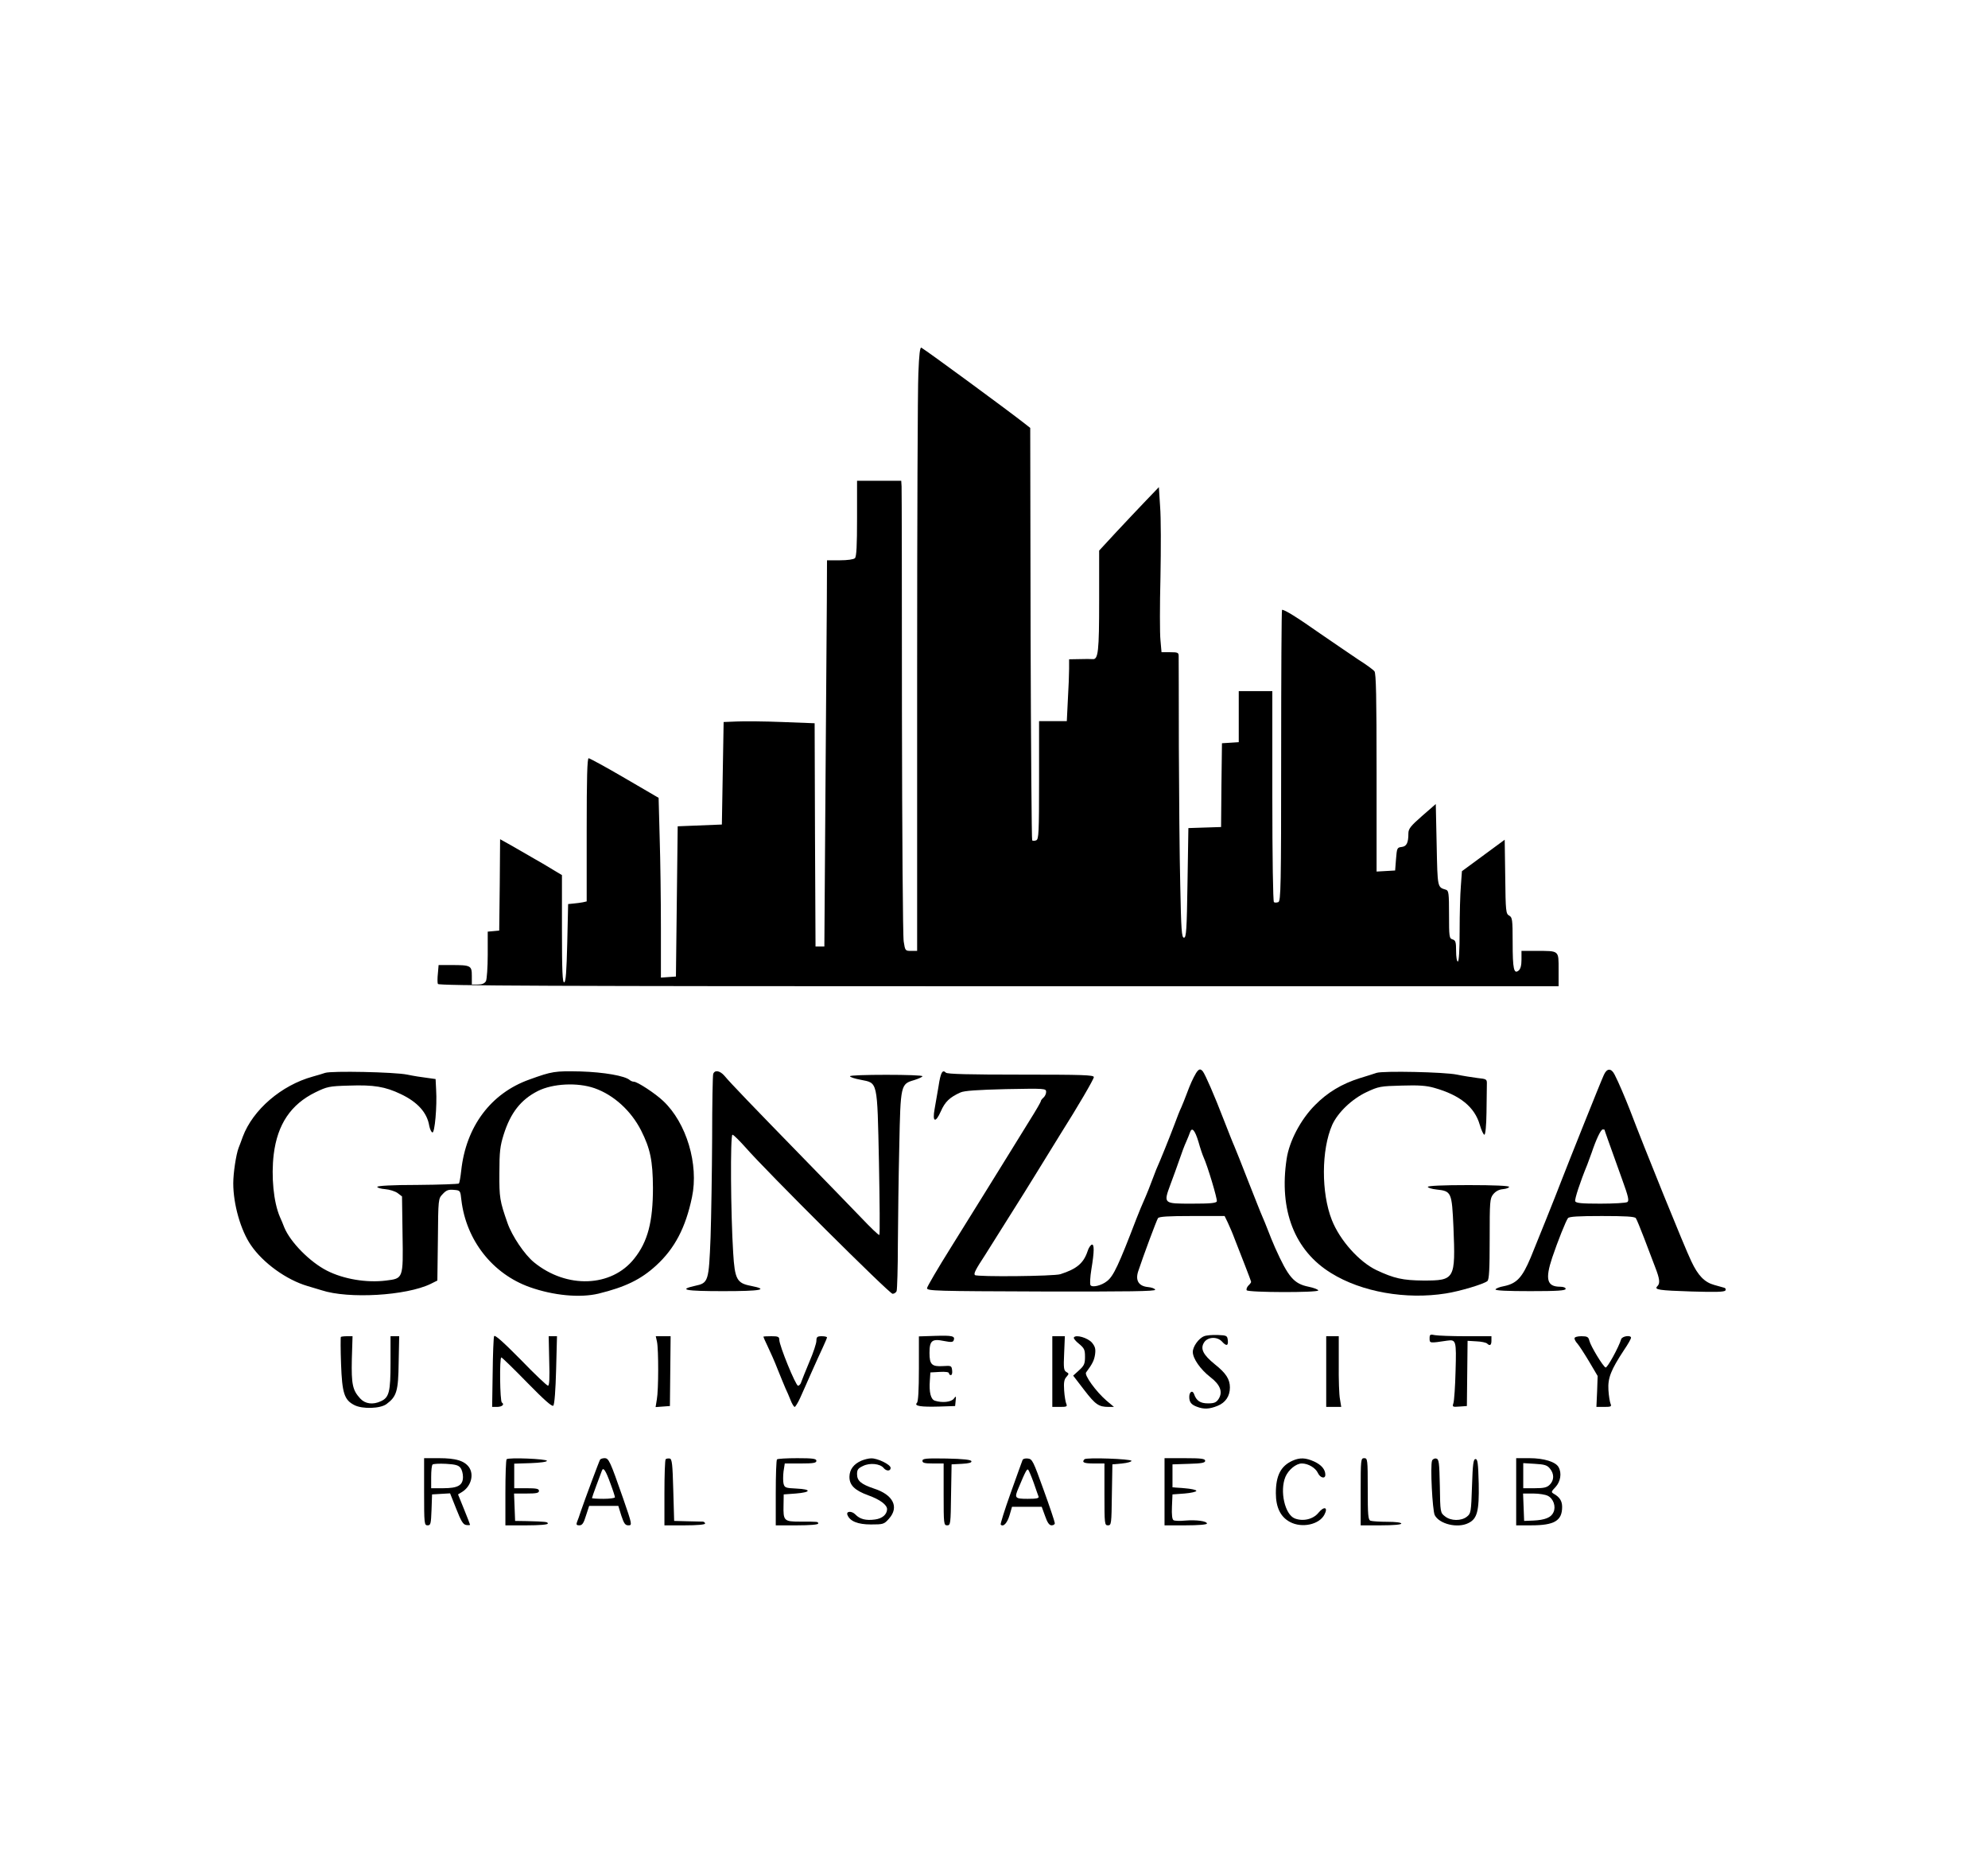 <?xml version="1.0" standalone="no"?>
<!DOCTYPE svg PUBLIC "-//W3C//DTD SVG 20010904//EN"
 "http://www.w3.org/TR/2001/REC-SVG-20010904/DTD/svg10.dtd">
<svg version="1.0" xmlns="http://www.w3.org/2000/svg"
 width="1125pt" height="1049pt" viewBox="0 0 1125 1049"
 preserveAspectRatio="xMidYMid meet">

<g transform="translate(0,1049) scale(0.1,-0.1)"
fill="#000000" stroke="none">
<path d="M5197 8378 c-4 -83 -7 -852 -7 -1710 l0 -1558 -34 0 c-33 0 -34 1
-42 53 -5 28 -9 612 -10 1297 0 685 -1 1260 -2 1278 l-2 32 -125 0 -125 0 0
-213 c0 -152 -3 -216 -12 -225 -7 -7 -42 -12 -85 -12 l-73 0 -1 -237 c-1 -131
-5 -623 -8 -1093 l-6 -855 -25 0 -25 0 -3 631 -2 632 -183 7 c-100 4 -216 5
-257 3 l-75 -3 -5 -290 -5 -290 -125 -5 -125 -5 -5 -425 -5 -425 -42 -3 -43
-3 0 284 c0 156 -3 385 -7 508 l-6 225 -192 112 c-106 62 -198 112 -204 112
-8 0 -11 -113 -11 -405 l0 -405 -22 -5 c-13 -2 -36 -6 -53 -7 l-30 -3 -5 -219
c-4 -163 -8 -220 -17 -224 -10 -3 -13 62 -13 302 l0 305 -107 64 c-60 35 -138
80 -175 101 l-68 38 -2 -259 -3 -258 -32 -3 -33 -3 0 -130 c0 -72 -5 -139 -10
-150 -8 -13 -21 -19 -45 -19 l-35 0 0 49 c0 58 -6 61 -116 61 l-72 0 -4 -47
c-3 -27 -3 -54 0 -60 3 -10 647 -13 3173 -13 l3169 0 0 94 c0 110 5 106 -127
106 l-83 0 0 -49 c0 -32 -5 -53 -16 -62 -27 -22 -34 8 -34 158 0 132 -2 143
-20 153 -18 10 -20 23 -22 220 l-3 209 -121 -89 -121 -89 -6 -83 c-4 -46 -7
-161 -7 -255 0 -109 -4 -173 -10 -173 -6 0 -10 26 -10 59 0 51 -3 61 -20 66
-19 6 -20 15 -20 141 0 119 -2 135 -17 140 -49 15 -48 8 -53 253 l-5 232 -77
-67 c-65 -57 -78 -73 -78 -99 0 -54 -10 -74 -39 -77 -25 -3 -26 -7 -31 -68
l-5 -65 -52 -3 -53 -3 0 559 c0 431 -3 562 -12 574 -7 9 -48 39 -91 66 -42 28
-141 96 -220 150 -128 90 -196 132 -212 132 -3 0 -5 -371 -5 -824 0 -744 -2
-824 -16 -830 -9 -3 -20 -4 -25 0 -5 3 -9 253 -9 600 l0 594 -95 0 -95 0 0
-144 0 -145 -47 -3 -48 -3 -3 -237 -2 -237 -93 -3 -92 -3 -5 -310 c-4 -267 -7
-310 -20 -310 -13 0 -16 42 -21 295 -4 162 -7 516 -8 785 0 270 -1 500 -1 513
0 20 -5 22 -49 22 l-48 0 -6 68 c-4 37 -4 198 0 357 3 160 3 339 -2 399 l-7
110 -72 -75 c-39 -41 -115 -121 -169 -179 l-97 -105 0 -282 c0 -288 -5 -336
-37 -332 -10 1 -44 1 -75 0 l-58 -1 0 -53 c0 -30 -3 -109 -7 -175 l-6 -122
-79 0 -78 0 0 -334 c0 -300 -2 -334 -16 -340 -9 -4 -20 -4 -23 0 -3 3 -7 529
-9 1170 l-2 1163 -33 26 c-105 82 -545 405 -583 428 -8 4 -13 -39 -17 -145z"/>
<path d="M6768 4418 c-17 -29 -32 -61 -53 -118 -9 -25 -23 -58 -30 -75 -8 -16
-25 -59 -38 -95 -26 -69 -80 -204 -104 -257 -7 -18 -20 -51 -28 -73 -8 -22
-22 -57 -31 -78 -29 -67 -33 -76 -53 -127 -101 -264 -130 -325 -166 -353 -32
-26 -85 -38 -94 -23 -4 6 -2 46 5 89 17 102 17 145 2 140 -7 -3 -18 -19 -23
-36 -23 -69 -61 -101 -154 -131 -36 -12 -473 -16 -484 -5 -8 8 3 30 58 114 35
55 93 148 220 350 12 19 40 64 62 100 72 117 126 204 148 240 90 142 185 304
185 316 0 12 -65 14 -413 14 -290 0 -416 3 -424 11 -20 20 -30 1 -42 -78 -7
-43 -17 -100 -22 -127 -14 -75 5 -82 35 -14 24 55 51 80 111 107 21 10 97 15
258 19 222 4 227 4 227 -16 0 -11 -7 -25 -15 -32 -8 -7 -15 -16 -15 -20 0 -5
-29 -55 -65 -112 -35 -56 -85 -137 -110 -178 -84 -137 -200 -322 -334 -538
-74 -118 -134 -221 -135 -230 -1 -16 49 -17 647 -19 497 -1 647 1 644 10 -2 7
-20 13 -40 15 -53 5 -73 37 -56 89 29 88 104 289 112 301 7 9 58 12 193 12
l184 0 18 -37 c10 -21 28 -63 39 -93 12 -30 37 -96 57 -146 20 -51 36 -94 36
-97 0 -3 -7 -13 -16 -21 -8 -9 -12 -20 -9 -26 8 -13 405 -14 405 -1 0 5 -25
15 -55 21 -83 17 -114 53 -189 220 -13 30 -32 75 -41 100 -10 25 -23 59 -31
76 -8 17 -43 107 -80 200 -36 93 -72 183 -79 199 -8 17 -34 84 -60 150 -53
138 -104 254 -118 273 -14 17 -23 15 -39 -10z m14 -388 c10 -36 23 -74 28 -85
24 -52 80 -240 76 -252 -4 -10 -38 -13 -141 -13 -162 0 -162 -1 -121 110 16
41 38 105 51 141 12 36 29 81 38 100 8 19 18 42 21 52 11 33 28 13 48 -53z"/>
<path d="M9076 4408 c-17 -36 -205 -507 -242 -603 -20 -54 -151 -380 -172
-430 -48 -114 -79 -147 -152 -162 -24 -4 -45 -13 -47 -18 -2 -7 67 -10 197
-10 153 0 200 3 200 13 0 7 -13 12 -31 12 -75 0 -86 42 -45 165 31 92 77 207
89 223 7 9 58 12 192 12 134 0 185 -3 192 -12 5 -7 26 -58 47 -113 21 -55 49
-128 62 -163 27 -69 29 -93 13 -109 -20 -20 7 -24 194 -30 134 -4 186 -3 191
6 4 6 1 13 -6 15 -7 2 -33 9 -57 16 -55 15 -92 53 -130 134 -37 76 -267 644
-347 855 -27 69 -66 161 -87 201 -19 38 -44 37 -61 -2z m4 -310 c0 -3 17 -51
100 -282 35 -96 40 -120 29 -127 -8 -5 -76 -9 -152 -9 -108 0 -139 3 -143 14
-4 11 28 109 68 206 5 14 16 44 25 68 26 77 52 132 63 132 5 0 10 -1 10 -2z"/>
<path d="M1840 4420 c-14 -5 -45 -14 -70 -21 -178 -49 -339 -188 -396 -340 -9
-24 -19 -53 -24 -64 -14 -37 -30 -141 -30 -200 0 -118 42 -266 100 -350 69
-101 201 -196 320 -231 30 -9 66 -20 80 -24 152 -50 479 -31 617 36 l38 19 3
231 c2 231 2 232 27 258 20 22 33 27 63 24 37 -3 37 -3 43 -58 27 -227 176
-417 386 -492 135 -48 285 -62 390 -37 151 37 240 80 326 159 105 96 167 214
203 387 39 185 -31 420 -163 544 -44 42 -146 109 -166 109 -7 0 -17 4 -23 9
-26 24 -146 45 -279 49 -146 3 -160 1 -290 -46 -218 -78 -358 -266 -385 -515
-4 -37 -10 -70 -13 -73 -3 -3 -108 -7 -234 -8 -144 0 -228 -5 -228 -11 0 -5
20 -11 45 -13 25 -2 56 -12 70 -22 l25 -19 3 -215 c4 -251 4 -249 -93 -261
-110 -14 -241 8 -335 56 -96 49 -206 160 -241 244 -6 17 -18 44 -25 60 -36 83
-50 229 -35 354 21 170 97 283 236 351 66 32 77 35 191 38 139 5 204 -6 292
-48 95 -45 149 -105 161 -179 4 -19 11 -36 18 -38 13 -5 27 147 21 242 l-3 60
-50 7 c-27 3 -77 11 -110 18 -72 15 -430 22 -465 10z m1525 -87 c108 -38 206
-127 263 -239 52 -103 66 -171 67 -324 0 -192 -29 -305 -106 -401 -128 -162
-382 -172 -567 -21 -53 43 -124 148 -150 222 -44 126 -47 144 -46 285 0 119 4
151 24 215 39 124 97 198 193 247 85 43 225 50 322 16z"/>
<path d="M4036 4414 c-3 -9 -6 -172 -6 -362 -1 -191 -5 -444 -9 -564 -10 -249
-12 -257 -88 -273 -98 -22 -54 -30 159 -30 215 0 263 9 157 30 -79 15 -91 37
-100 187 -14 222 -17 668 -4 668 6 0 39 -33 74 -72 113 -130 814 -828 832
-828 9 0 20 7 23 16 3 9 7 129 7 267 1 139 4 387 8 552 7 348 8 352 84 374 26
8 47 18 47 22 0 5 -92 8 -205 8 -113 0 -205 -3 -205 -8 0 -5 27 -14 60 -20 98
-20 94 2 104 -469 4 -222 6 -406 2 -409 -3 -3 -49 41 -103 98 -54 56 -204 211
-333 343 -275 282 -408 420 -440 459 -26 30 -55 35 -64 11z"/>
<path d="M7790 4420 c-14 -5 -56 -18 -95 -30 -102 -32 -183 -81 -253 -152 -81
-81 -146 -204 -161 -305 -44 -290 45 -519 252 -646 172 -107 424 -151 649
-115 78 12 215 53 235 70 10 8 13 67 13 238 0 213 1 229 20 253 14 17 32 27
55 29 20 2 35 8 35 13 0 6 -83 10 -230 10 -146 0 -230 -4 -230 -10 0 -5 22
-12 49 -15 85 -9 87 -15 96 -214 12 -295 8 -301 -170 -301 -117 1 -166 12
-266 59 -98 47 -207 169 -252 283 -61 154 -60 398 2 539 32 70 111 146 194
185 68 32 79 34 199 37 96 3 140 0 185 -13 145 -41 228 -108 257 -209 9 -31
21 -56 26 -56 6 0 11 52 12 125 1 69 2 140 2 158 1 32 0 32 -54 38 -30 4 -82
12 -115 19 -71 15 -419 22 -455 10z"/>
<path d="M2796 2930 c-3 -8 -7 -102 -8 -208 l-3 -192 27 0 c29 0 45 14 28 25
-11 7 -14 255 -3 255 4 0 70 -64 146 -142 96 -98 141 -138 148 -131 7 7 13 89
16 202 l5 191 -24 0 -23 0 3 -140 c3 -97 1 -140 -7 -140 -6 0 -76 66 -155 148
-101 102 -146 142 -150 132z"/>
<path d="M5293 2932 l-93 -3 0 -182 c0 -124 -4 -187 -11 -194 -18 -18 22 -24
126 -21 l90 3 3 30 c3 28 2 28 -10 12 -15 -20 -66 -25 -107 -12 -24 7 -34 48
-29 115 l3 45 53 3 c31 2 52 -1 52 -7 0 -6 5 -11 11 -11 6 0 9 12 7 27 -3 26
-5 27 -51 24 -64 -4 -77 9 -77 74 0 70 14 82 82 68 41 -8 51 -7 55 4 9 24 -8
28 -104 25z"/>
<path d="M6814 2930 c-31 -12 -64 -59 -64 -89 0 -37 43 -99 100 -143 56 -43
71 -84 46 -123 -13 -20 -25 -25 -60 -25 -44 0 -66 15 -79 53 -9 24 -27 12 -27
-16 0 -30 11 -44 43 -56 39 -15 70 -14 117 5 45 18 70 55 70 104 0 46 -22 81
-84 130 -68 55 -85 89 -62 125 21 32 74 34 101 5 25 -28 37 -25 33 8 -3 25 -6
27 -58 29 -30 1 -65 -2 -76 -7z"/>
<path d="M8090 2917 c0 -27 0 -27 100 -12 50 7 52 0 47 -171 -2 -88 -8 -169
-12 -182 -7 -22 -6 -23 34 -20 l42 3 2 185 2 184 50 -3 c28 -1 54 -7 60 -12
16 -16 25 -10 25 16 l0 25 -144 0 c-79 0 -158 3 -175 6 -28 6 -31 4 -31 -19z"/>
<path d="M1929 2926 c-2 -2 -2 -71 1 -153 6 -165 18 -204 76 -233 45 -23 146
-20 181 6 58 43 67 73 69 236 l3 148 -25 0 -24 0 0 -150 c0 -165 -8 -197 -55
-218 -45 -21 -89 -15 -117 16 -43 47 -50 80 -47 222 l4 130 -31 0 c-17 0 -33
-2 -35 -4z"/>
<path d="M3718 2898 c9 -44 9 -272 -1 -326 l-7 -43 40 3 41 3 2 198 2 197 -42
0 -42 0 7 -32z"/>
<path d="M4320 2927 c0 -2 11 -27 25 -56 14 -29 40 -87 56 -129 17 -43 37 -90
44 -107 8 -16 21 -47 29 -67 8 -21 19 -38 23 -38 4 0 19 24 32 53 13 28 41 93
63 142 22 50 51 113 64 141 13 28 24 54 24 57 0 4 -13 7 -30 7 -25 0 -30 -4
-30 -26 0 -14 -17 -66 -39 -117 -21 -51 -42 -102 -46 -114 -3 -13 -12 -23 -19
-23 -13 0 -106 227 -106 260 0 17 -7 20 -45 20 -25 0 -45 -1 -45 -3z"/>
<path d="M5955 2730 l0 -200 44 0 c37 0 42 2 35 18 -4 9 -10 43 -12 75 -3 45
0 63 13 77 15 17 15 19 -1 28 -14 8 -16 23 -12 106 l4 96 -36 0 -35 0 0 -200z"/>
<path d="M6077 2923 c-3 -5 10 -21 29 -36 30 -25 34 -33 34 -74 0 -39 -5 -50
-34 -76 l-33 -30 63 -82 c63 -82 82 -95 138 -95 l30 0 -43 36 c-59 51 -126
144 -115 159 37 50 46 69 51 103 4 31 0 44 -18 66 -24 27 -91 47 -102 29z"/>
<path d="M7505 2730 l0 -200 43 0 42 0 -7 43 c-5 23 -8 113 -7 200 l0 157 -35
0 -36 0 0 -200z"/>
<path d="M8910 2918 c0 -6 7 -20 16 -29 9 -10 39 -56 66 -101 l49 -83 -3 -87
-4 -88 44 0 c38 0 43 2 36 18 -4 9 -10 45 -12 78 -4 68 14 113 89 227 22 32
39 63 39 68 0 17 -50 10 -56 -8 -13 -44 -78 -163 -88 -160 -14 5 -84 120 -92
152 -5 21 -12 25 -45 25 -23 0 -39 -5 -39 -12z"/>
<path d="M2400 2050 c0 -182 1 -190 20 -190 17 0 19 8 22 88 l3 87 51 3 51 3
35 -88 c27 -69 39 -89 56 -91 12 -2 22 -1 22 1 0 2 -15 42 -34 88 l-34 84 23
14 c50 31 69 97 39 140 -26 36 -74 51 -169 51 l-85 0 0 -190z m206 135 c8 -10
14 -33 14 -51 0 -48 -29 -64 -112 -64 l-68 0 0 63 c0 35 3 67 8 71 4 4 38 6
76 4 53 -3 71 -8 82 -23z"/>
<path d="M2867 2234 c-4 -4 -7 -90 -7 -191 l0 -183 120 0 c73 0 120 4 120 10
0 10 -10 11 -120 14 l-65 1 -3 78 -3 77 71 0 c56 0 70 3 70 15 0 12 -14 15
-70 15 l-70 0 0 70 0 69 93 3 c53 2 92 7 92 13 0 11 -217 20 -228 9z"/>
<path d="M3396 2232 c-6 -10 -85 -222 -109 -292 -8 -25 -18 -53 -22 -62 -5
-14 -2 -18 13 -18 17 0 25 12 38 55 l18 55 82 0 83 0 17 -55 c15 -45 22 -55
40 -55 22 0 22 3 -30 153 -74 212 -81 227 -105 227 -11 0 -22 -4 -25 -8z m59
-137 c14 -37 25 -72 25 -76 0 -5 -29 -9 -65 -9 -36 0 -65 2 -65 4 0 2 11 35
25 72 14 38 28 75 31 83 8 23 22 1 49 -74z"/>
<path d="M3767 2234 c-4 -4 -7 -90 -7 -191 l0 -183 115 0 c70 0 115 4 115 10
0 6 -6 10 -12 11 -7 0 -47 1 -88 2 l-75 2 -5 175 c-4 147 -7 175 -20 178 -9 1
-19 0 -23 -4z"/>
<path d="M4397 2233 c-4 -3 -7 -89 -7 -190 l0 -183 120 0 c73 0 120 4 120 10
0 11 2 11 -103 11 -91 0 -95 5 -93 94 l1 60 68 5 c88 7 91 24 5 28 -63 3 -68
5 -74 28 -3 13 -3 44 0 69 l7 45 90 0 c72 0 89 3 89 15 0 12 -19 15 -108 15
-60 0 -112 -3 -115 -7z"/>
<path d="M4875 2226 c-44 -19 -67 -50 -68 -90 -1 -48 29 -78 106 -106 67 -24
107 -54 107 -79 -1 -30 -28 -53 -69 -58 -51 -7 -85 2 -110 28 -21 22 -55 20
-45 -3 14 -35 59 -53 132 -53 70 0 75 1 103 33 58 65 24 135 -85 170 -74 25
-96 44 -96 82 0 25 6 33 34 46 38 19 96 13 116 -11 16 -20 40 -19 40 0 0 19
-74 55 -110 54 -14 0 -38 -6 -55 -13z"/>
<path d="M5220 2225 c0 -12 13 -15 60 -15 l60 0 0 -175 c0 -168 1 -175 20
-175 19 0 20 8 22 173 l3 172 58 3 c40 2 57 7 54 15 -2 8 -45 13 -140 15 -117
2 -137 0 -137 -13z"/>
<path d="M5786 2228 c-3 -7 -33 -91 -67 -186 -34 -95 -59 -175 -56 -178 15
-15 37 9 50 53 l14 48 84 0 84 0 19 -52 c13 -38 24 -53 37 -53 11 0 19 6 18
13 0 6 -28 91 -63 187 -59 164 -64 175 -89 178 -16 2 -29 -2 -31 -10z m64
-128 c12 -36 25 -71 27 -77 4 -10 -12 -13 -61 -13 -73 0 -77 4 -52 62 40 96
48 110 55 102 4 -5 18 -38 31 -74z"/>
<path d="M6137 2234 c-17 -18 -3 -24 53 -24 l60 0 0 -175 c0 -168 1 -175 20
-175 19 0 20 8 22 173 l3 172 55 5 c30 3 54 10 53 15 -3 11 -255 20 -266 9z"/>
<path d="M6590 2050 l0 -190 120 0 c70 0 120 4 120 10 0 14 -60 22 -122 17
-30 -3 -60 -2 -67 2 -8 5 -11 30 -9 77 l3 69 68 5 c37 3 67 10 67 15 0 6 -30
12 -67 15 l-68 5 0 65 0 65 93 3 c73 2 92 6 92 17 0 12 -21 15 -115 15 l-115
0 0 -190z"/>
<path d="M7315 2226 c-67 -30 -95 -84 -95 -184 0 -81 27 -135 80 -163 67 -36
166 -15 195 42 22 42 -2 49 -34 10 -30 -37 -87 -50 -134 -32 -56 22 -86 155
-53 235 17 40 60 76 93 76 36 0 78 -25 91 -54 13 -28 42 -35 42 -10 0 30 -22
56 -63 75 -49 22 -81 23 -122 5z"/>
<path d="M7700 2050 l0 -190 115 0 c70 0 115 4 115 10 0 6 -33 10 -79 10 -44
0 -86 3 -95 6 -14 5 -16 31 -16 180 0 167 -1 174 -20 174 -19 0 -20 -7 -20
-190z"/>
<path d="M8104 2226 c-11 -29 2 -280 15 -308 26 -51 130 -76 191 -45 49 24 61
67 58 222 -3 117 -6 140 -18 140 -12 0 -16 -26 -20 -153 -5 -147 -6 -155 -29
-173 -31 -25 -91 -25 -124 2 -26 20 -27 22 -29 172 -3 135 -5 152 -21 155 -9
2 -20 -4 -23 -12z"/>
<path d="M8580 2050 l0 -190 85 0 c131 0 175 26 175 104 0 34 -14 56 -48 75
-15 9 -14 12 11 38 28 31 36 78 17 112 -16 30 -83 51 -165 51 l-75 0 0 -190z
m191 131 c25 -30 24 -66 -1 -91 -16 -16 -33 -20 -85 -20 l-65 0 0 71 0 71 66
-4 c55 -3 70 -8 85 -27z m-12 -154 c32 -16 47 -61 32 -93 -13 -30 -48 -44
-115 -47 l-51 -2 -3 78 -3 77 58 0 c32 0 69 -6 82 -13z"/>
</g>
</svg>

